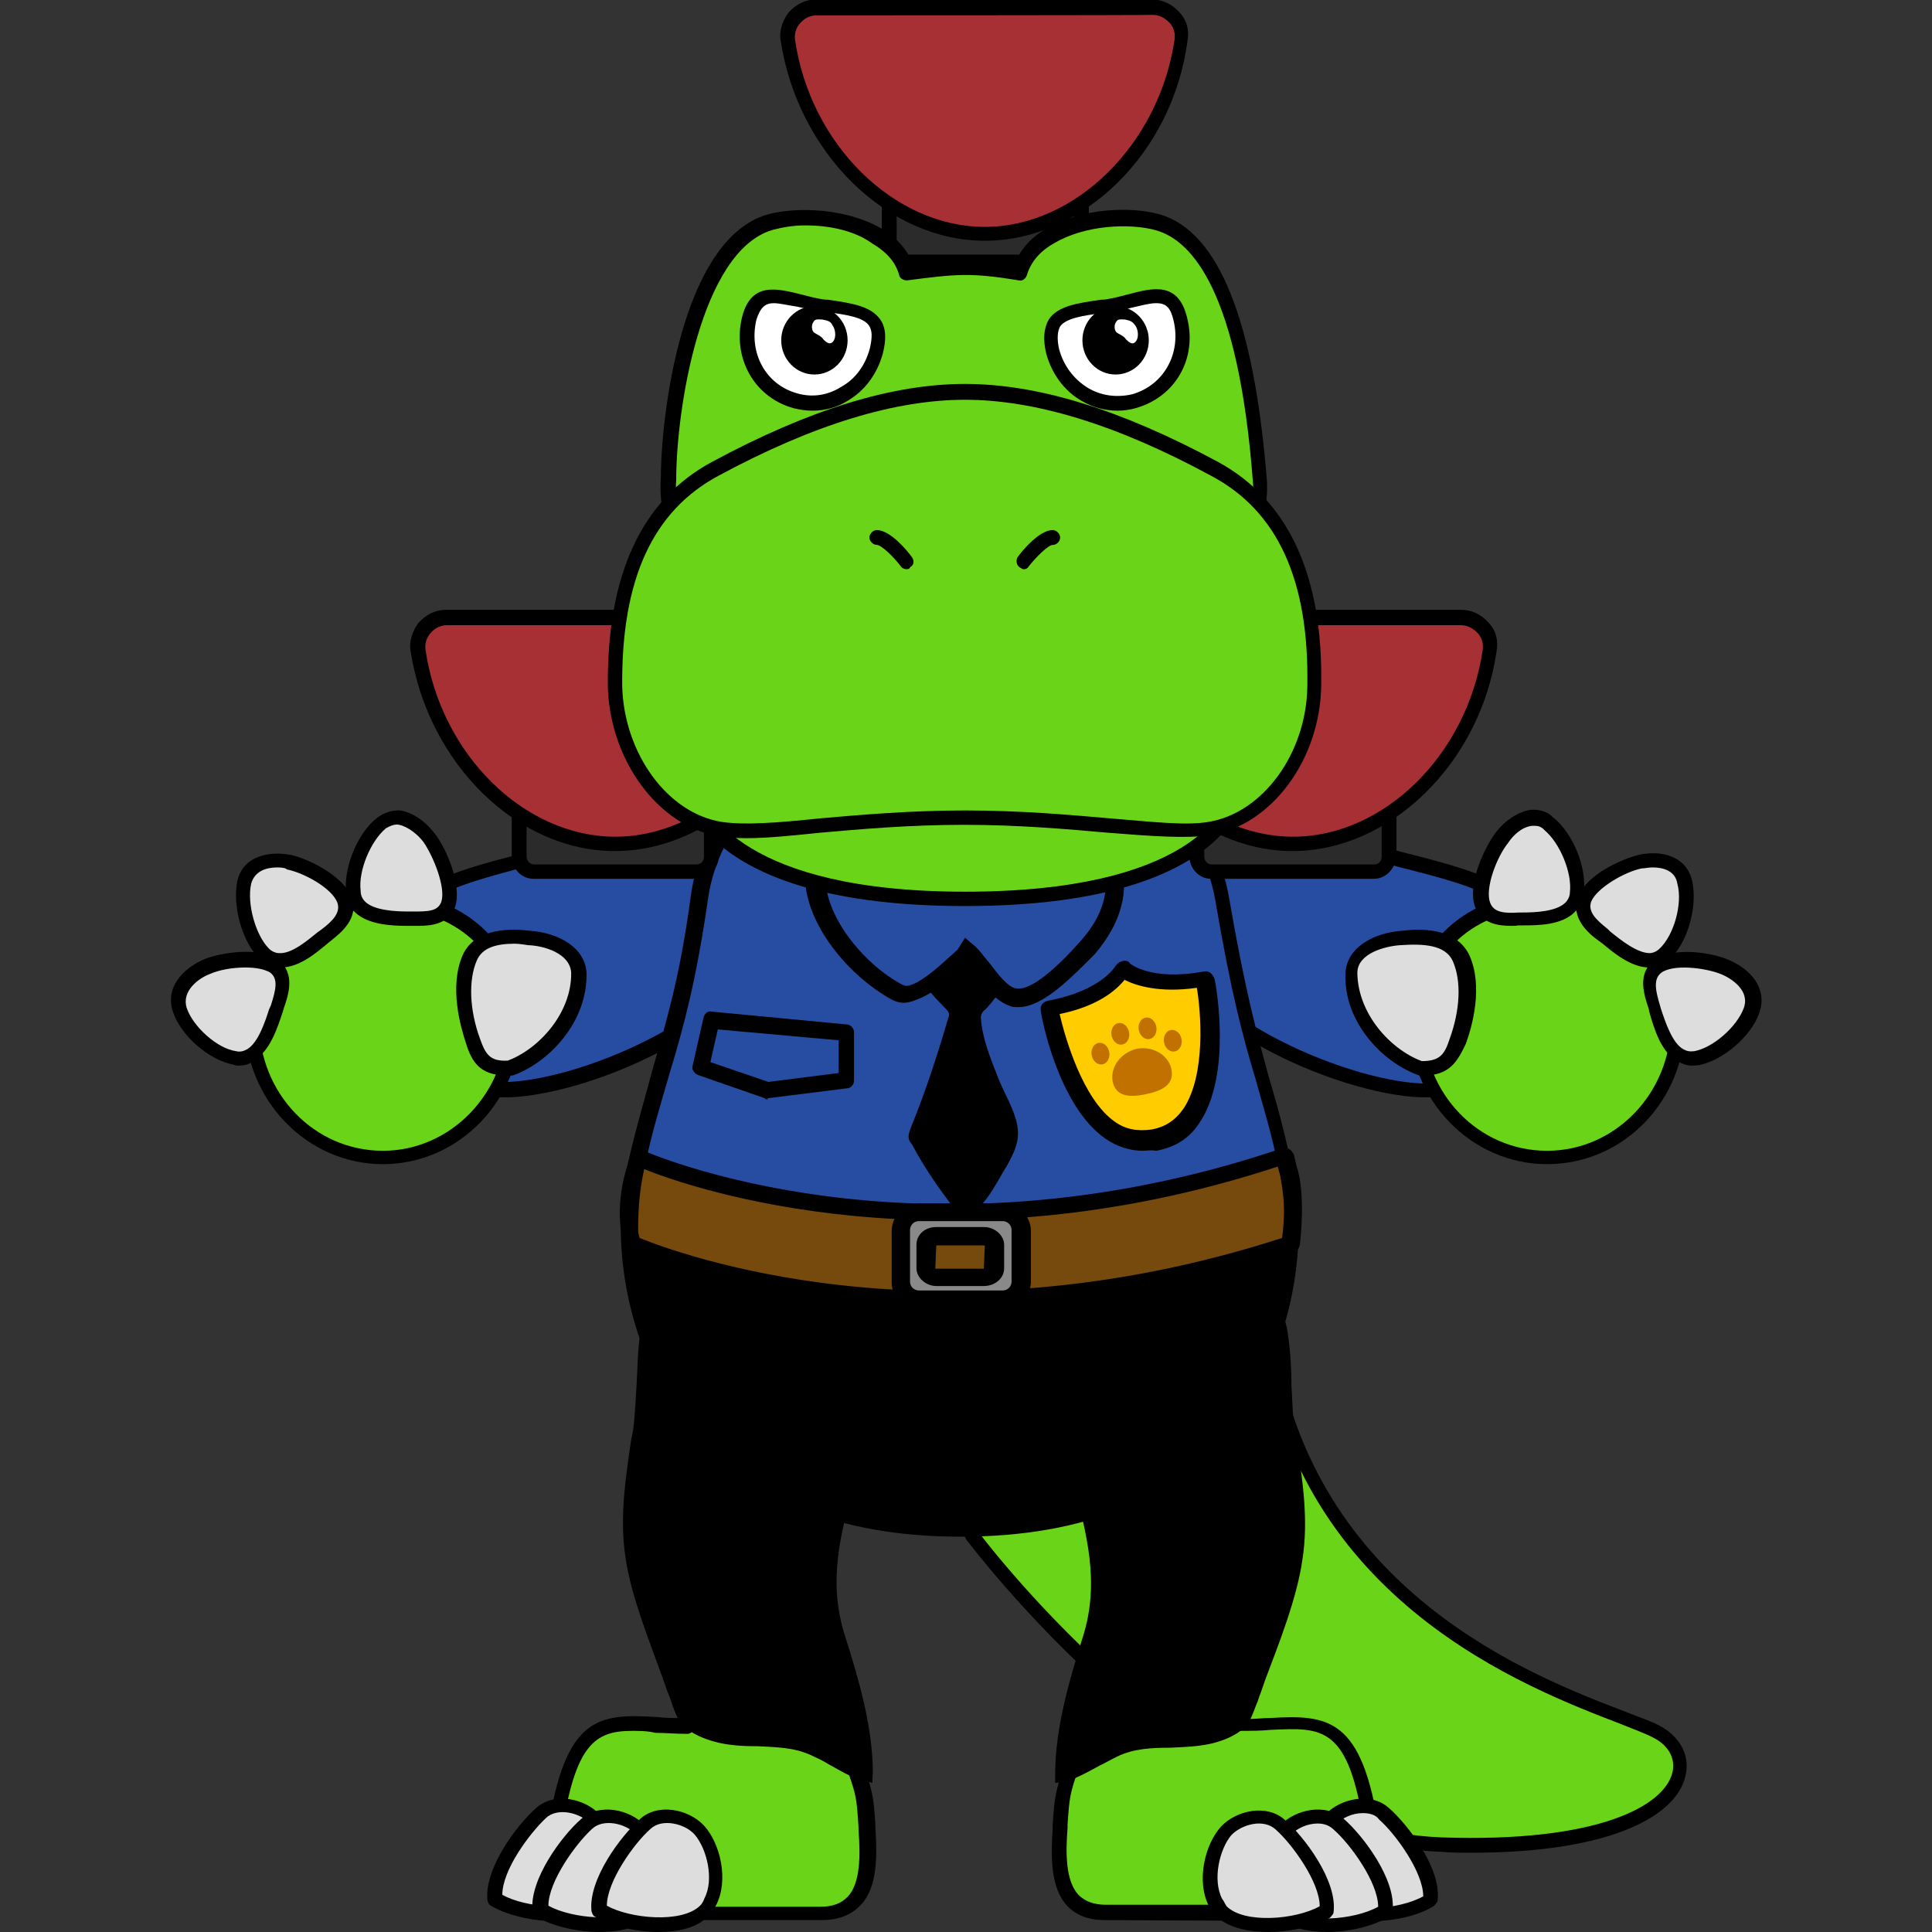 <?xml version="1.0" encoding="utf-8"?>
<!-- Generator: Adobe Illustrator 26.5.0, SVG Export Plug-In . SVG Version: 6.00 Build 0)  -->
<svg version="1.1" id="레이어_1" xmlns="http://www.w3.org/2000/svg" xmlns:xlink="http://www.w3.org/1999/xlink" x="0px"
	 y="0px" viewBox="0 0 390 390" style="enable-background:new 0 0 390 390;" xml:space="preserve">
<rect x="0" y="0" width="390" height="390" fill="#333333" stroke="none"/>
<g>
	<path style="fill:#6AD419;" d="M196.5,310.2c0,0,44.6,60.3,94.4,62.1c49.7,1.8,54.5-17.7,43.4-23.1c-11.1-5.5-69.6-19.7-78.1-79.2
		C247.5,210.4,171.9,258.8,196.5,310.2z"/>
	<path d="M297,374c-2,0-4,0-6.2-0.2c-26-0.9-50.6-18-66.7-32.1c-17.3-15.3-28.6-30.4-28.8-30.6l-0.2-0.2c-8.7-18.2-6-38.3,6.9-53.9
		c10.2-12.2,24.8-18.2,36.2-14.9c10.2,2.9,16.9,12.8,19.1,27.9c7.5,51.4,51.9,68.3,71,75.6c2.7,1.1,4.9,1.8,6.4,2.6
		c4.4,2.2,6.6,6.2,5.5,10.4C338.5,366.1,326.2,374,297,374z M197.7,309.5c2.2,2.9,45.7,59.7,93.3,61.4c31.7,1.1,45-6.4,46.6-13.1
		c0.7-2.9-0.9-5.6-4-7.1c-1.3-0.7-3.5-1.5-6.2-2.6c-19.5-7.5-65.2-24.8-72.9-77.8c-2-14-8-23-17.1-25.5c-10.4-2.9-23.7,2.7-33.2,14
		C192.1,273.6,189.7,292.5,197.7,309.5z"/>
</g>
<g>
	<g>
		<path style="fill:#6AD419;" d="M258.8,312.2c0.7-1.8,0.9-4,0.7-6c-1.5-13.7-7.1-67.2-10.7-64.8c-4.2,2.9-37,39.3-37,39.3
			l17.5,39.3c0.7,1.6,0.7,3.5,0,5.1c-2,4.6-3.3,10.4-5.3,14.6c-2.6,5.3-5.5,10.6-7.3,16.4c-2,6.2-2,6.6-2.6,13.1
			c-0.7,9.5,0.2,16.9,9.1,16.9c14,0,41.5,0,41.5,0s14.4-1.3,12.2-16.6c-4-27-12.4-21.3-26.8-21.3L258.8,312.2z"/>
		<path d="M223.1,387.6c-3.3,0-5.8-0.9-7.7-2.9c-3.3-3.6-3.3-9.7-2.9-15.7v-0.7c0.4-5.8,0.5-6.6,2.6-12.6c1.6-4.7,3.8-9.3,6-13.5
			c0.5-0.9,0.9-2,1.5-2.9c1.1-2.2,2-4.9,2.9-7.7c0.7-2.4,1.5-4.7,2.6-6.9c0.5-1.1,0.5-2.7,0-3.8l-17.5-39.3
			c-0.2-0.5-0.2-1.1,0.2-1.6c3.3-3.8,33-36.8,37.2-39.5c0.5-0.4,1.3-0.4,1.8-0.2c1.1,0.5,4.7,2.2,11.1,65.9c0.2,2.2,0,4.6-0.7,6.6
			l-8.2,34.2c1.5,0,2.9-0.2,4.4-0.2c11.8-0.7,18.6,0,22,22.8c0.7,5.1-0.2,9.3-2.7,12.4c-4,5.1-10.6,5.8-10.7,5.8L223.1,387.6z
			 M213.6,281.1l17.1,38.6c0.9,2,0.9,4.4,0,6.2c-0.9,2-1.6,4.4-2.4,6.6c-0.9,2.7-1.8,5.6-3.1,8c-0.5,0.9-0.9,2-1.5,2.9
			c-2.2,4.2-4.2,8.6-5.8,13.1c-2,5.8-2,6.2-2.4,11.8v0.7c-0.4,5.1-0.4,10.7,2.2,13.5c1.3,1.3,3.1,2,5.5,2h41.5c0,0,5.5-0.5,8.7-4.7
			c2-2.6,2.7-6,2-10.2c-3.1-21.3-8.4-20.9-18.9-20.4c-2,0.2-4.2,0.2-6.4,0.2c-0.4,0-0.9-0.2-1.1-0.5c-0.4-0.4-0.4-0.7-0.2-1.3
			l8.7-36.2v-0.2c0.5-1.6,0.7-3.5,0.5-5.3c-3.5-33.7-7.1-58.5-9.3-63C243.6,247.7,222.5,271.1,213.6,281.1z"/>
	</g>
	<g>
		<path style="fill:#6AD419;" d="M130.2,312.2c-0.7-1.8-0.9-4-0.7-6c1.5-13.7,7.1-67.2,10.7-64.8c4.2,2.9,37,39.3,37,39.3
			l-17.5,39.3c-0.7,1.6-0.7,3.5,0,5.1c2,4.6,3.3,10.4,5.3,14.6c2.6,5.3,5.5,10.6,7.3,16.4c2,6.2,2,6.6,2.6,13.1
			c0.7,9.5-0.2,16.9-9.1,16.9c-14,0-41.5,0-41.5,0s-14.4-1.3-12.2-16.6c4-27,12.4-21.3,26.8-21.3L130.2,312.2z"/>
		<path d="M165.9,387.6h-41.7c-0.4,0-6.9-0.7-10.9-5.8c-2.6-3.3-3.5-7.5-2.7-12.4c3.5-23,10.2-23.5,22-22.8c1.5,0.2,2.9,0.2,4.4,0.2
			l-8.2-34.2c-0.7-2-0.9-4.4-0.7-6.6c6.6-63.8,10-65.4,11.1-65.9c0.5-0.4,1.3-0.2,1.8,0.2c4.2,2.7,33.9,35.9,37.2,39.5
			c0.4,0.4,0.5,1.1,0.2,1.6l-17.3,39.3c-0.5,1.3-0.5,2.7,0,3.8c0.9,2.2,1.6,4.6,2.6,6.9c0.9,2.9,1.8,5.5,2.9,7.7
			c0.5,0.9,0.9,2,1.5,2.9c2.2,4.4,4.4,8.7,6,13.5c2,6.2,2.2,6.7,2.6,12.6v0.7c0.4,6,0.4,12.2-2.9,15.7
			C171.7,386.7,169.1,387.6,165.9,387.6z M127.6,349.4c-7.5,0-11.5,2.7-14.2,20.6c-0.5,4.2,0,7.7,2,10.2c3.3,4.2,8.7,4.7,8.7,4.7
			h41.5c2.6,0,4.2-0.7,5.5-2c2.6-2.7,2.6-8.4,2.2-13.5v-0.7c-0.4-5.8-0.4-6.2-2.4-11.8c-1.5-4.6-3.6-8.9-5.8-13.1
			c-0.5-0.9-0.9-2-1.5-2.9c-1.1-2.4-2.2-5.3-3.1-8c-0.7-2.2-1.5-4.6-2.4-6.6c-0.9-2-0.7-4.2,0-6.2l17.1-38.6
			c-8.9-10-30.1-33.3-35.3-37.7c-2.2,4.7-5.8,29.3-9.3,63c-0.2,1.8,0,3.6,0.5,5.3v0.2l8.9,35.9c0.2,0.4,0,0.9-0.2,1.3
			c-0.4,0.4-0.7,0.5-1.1,0.5c-2.4,0-4.4-0.2-6.4-0.2C130.7,349.4,129.1,349.4,127.6,349.4z"/>
	</g>
	<g>
		<path d="M131.8,265c-0.5,1.5-0.9,2.9-1.3,4.7c-1.1,6.4-0.5,12.9-1.5,19.3c-1.3,8.6-2.7,16.8-1.5,25.5c1.3,8.4,5.5,18.9,8.4,26.6
			c2,5.5,1.6,6.4,5.6,8.2c7.3,3.5,15.3,0.2,22.6,3.8c3.3,1.6,6.9,4.2,10.4,4.9c0-9.1-3.1-18.9-5.6-27.3c-4.7-15.3,1.6-27.9,4.7-42.6
			c2.2-10.6,2.9-15.7-6-19.5C158,264.5,138,248.6,131.8,265z"/>
		<path d="M176.1,359.9l-1.8-0.5c-2.4-0.5-4.7-2-7.1-3.3c-1.1-0.7-2.4-1.3-3.5-1.8c-3.5-1.6-7.1-1.6-10.7-1.8c-3.8,0-7.8-0.2-11.8-2
			c-3.8-1.8-4.4-3.3-5.6-6.7c-0.2-0.7-0.5-1.5-0.9-2.4l-0.9-2.6c-2.7-7.5-6.4-16.6-7.5-24.2c-1.3-8.2,0-16.2,1.1-23.9l0.4-2
			c0.4-3.1,0.5-6.2,0.7-9.1c0.2-3.3,0.2-6.7,0.7-10.2c0.4-1.8,0.7-3.6,1.3-5.1l0,0c1.5-3.8,3.8-6.4,6.7-7.5
			c7.1-2.6,16.8,2.7,24.6,6.9c2.4,1.3,4.7,2.6,6.6,3.5c10.4,4.6,8.9,11.5,6.9,21.1c-0.7,3.6-1.8,7.3-2.7,10.7
			c-2.9,10.4-5.6,20.2-2,31.3c2.6,8.2,5.6,18.2,5.6,27.7C176.1,358.1,176.1,359.9,176.1,359.9z M133.1,265.4
			c-0.5,1.3-0.9,2.9-1.1,4.6c-0.5,3.3-0.7,6.4-0.7,9.8c-0.2,3.1-0.2,6.4-0.7,9.5l-0.4,2c-1.1,7.8-2.4,15.3-1.1,23
			c1.1,7.3,4.6,16.4,7.3,23.7l0.9,2.6c0.4,0.9,0.5,1.6,0.9,2.4c1.1,3.3,1.3,3.8,4,5.1c3.5,1.6,6.9,1.6,10.7,1.6c4,0,8,0.2,12,2
			c1.3,0.5,2.4,1.3,3.6,2c1.5,0.9,3.1,1.6,4.6,2.4c-0.4-8.4-3.3-17.5-5.5-24.8c-3.8-12-0.9-22.2,2-33c0.9-3.5,1.8-6.9,2.7-10.6
			c2.2-10.6,2.6-14.4-5.1-17.9c-2-0.9-4.4-2.2-6.7-3.5c-7.3-4-16.2-8.9-22.2-6.7C135.8,260.7,134.2,262.5,133.1,265.4L133.1,265.4z"
			/>
	</g>
	<g>
		<path d="M257.3,265c0.5,1.5,0.9,2.9,1.3,4.7c1.1,6.4,0.5,12.9,1.5,19.3c1.3,8.6,2.7,16.8,1.5,25.5c-1.3,8.4-5.5,18.9-8.4,26.6
			c-2,5.5-1.6,6.4-5.6,8.2c-7.3,3.5-15.3,0.2-22.6,3.8c-3.3,1.6-6.9,4.2-10.4,4.9c0-9.1,3.1-18.9,5.6-27.3
			c4.7-15.3-1.6-27.9-4.7-42.6c-2.2-10.6-2.9-15.7,6-19.5C230.9,264.5,251.1,248.6,257.3,265z"/>
		<path d="M213,359.9v-1.8c0-9.5,3.1-19.7,5.6-27.7c3.5-11.1,0.7-20.9-2-31.3c-0.9-3.5-2-6.9-2.7-10.7c-2.2-10.6-3.1-16.8,6.9-21.1
			c1.8-0.7,4.2-2,6.6-3.5c7.8-4.4,17.5-9.7,24.6-6.9c3.1,1.1,5.3,3.6,6.7,7.5l0,0c0.5,1.5,1.1,3.3,1.3,5.1c0.5,3.5,0.7,6.9,0.7,10.2
			c0.2,3.1,0.2,6.2,0.7,9.3l0.4,2c1.1,7.7,2.4,15.7,1.1,23.9c-1.1,7.7-4.7,16.8-7.5,24.2l-0.9,2.6c-0.4,0.9-0.5,1.6-0.9,2.4
			c-1.3,3.5-1.8,4.9-5.6,6.7c-4,1.8-8,1.8-11.8,2c-3.8,0-7.5,0.2-10.7,1.8c-1.1,0.5-2.4,1.3-3.5,1.8c-2.4,1.3-4.7,2.6-7.1,3.3
			L213,359.9z M247.6,259.2c-5.6,0-12.9,4-18.9,7.3c-2.6,1.5-4.9,2.7-6.7,3.5c-7.8,3.3-7.5,7.1-5.1,17.9c0.7,3.6,1.6,7.1,2.7,10.6
			c2.9,10.7,5.8,20.9,2,33c-2.4,7.3-5.1,16.2-5.5,24.8c1.5-0.5,3.1-1.5,4.6-2.4c1.3-0.7,2.6-1.5,3.6-2c4-1.8,8-2,12-2
			c3.8,0,7.3-0.2,10.7-1.6c2.7-1.3,2.9-1.6,4-5.1c0.2-0.7,0.5-1.5,0.9-2.4l0.9-2.6c2.7-7.3,6.2-16.4,7.3-23.7c1.3-7.7,0-15.1-1.1-23
			l-0.4-2c-0.5-3.3-0.5-6.4-0.7-9.5c-0.2-3.5-0.2-6.6-0.7-9.8c-0.4-1.6-0.7-3.3-1.1-4.6c-1.1-3.1-2.7-4.9-5.1-5.6
			C249.8,259.4,248.9,259.2,247.6,259.2z"/>
	</g>
	<g>
		<path style="fill:#DDDDDD;" d="M266.4,381.8c-2.4-4.4-0.7-11.3,2.2-14.6c2.7-2.9,8-3.8,10.9-1.3c3.6,3.3,10,11.8,9.3,17.3
			c-4.7,3.1-16.8,4.6-21.1,0.2C267.3,382.9,266.8,382.3,266.4,381.8z"/>
		<path d="M277,387.8c-4.2,0-8-0.9-10.4-3.3c-0.5-0.5-1.1-1.3-1.5-2l0,0c-2.7-5.1-0.9-12.6,2.4-16.2c3.1-3.3,9.3-4.6,12.9-1.3
			c3.8,3.3,10.6,12.2,9.8,18.6c0,0.4-0.4,0.7-0.7,1.1C286.8,386.5,281.9,387.8,277,387.8z M275.1,366c-2,0-4.2,0.9-5.5,2.4
			c-2.6,2.7-4,9.1-2,12.9l0,0c0.2,0.5,0.5,0.9,0.9,1.5c3.6,3.6,14,2.7,18.8,0c0-4.9-5.6-12.6-8.9-15.5
			C277.7,366.3,276.4,366,275.1,366z"/>
	</g>
	<g>
		<path style="fill:#DDDDDD;" d="M257.3,384c-2.4-4.4-0.7-11.3,2.2-14.6c2.7-2.9,8-3.8,10.9-1.3c3.6,3.3,10,11.8,9.3,17.3
			c-4.7,3.1-16.8,4.6-21.1,0.2C258,385.3,257.7,384.7,257.3,384z"/>
		<path d="M267.9,390c-4,0-8-0.9-10.4-3.3c-0.5-0.5-1.1-1.3-1.5-2l0,0c-2.7-5.1-0.9-12.6,2.4-16.2c3.1-3.3,9.3-4.6,12.9-1.3
			c3.8,3.3,10.6,12.2,9.8,18.6c0,0.4-0.4,0.7-0.7,1.1C277.5,388.7,272.6,390,267.9,390z M266,368.1c-2,0-4.2,0.9-5.5,2.4
			c-2.6,2.7-4,9.1-2,12.9l0,0c0.4,0.5,0.5,0.9,0.9,1.5c3.6,3.6,14,2.7,18.8,0c0-4.9-5.6-12.6-8.9-15.5
			C268.4,368.5,267.3,368.1,266,368.1z"/>
	</g>
	<g>
		<path style="fill:#DDDDDD;" d="M245.5,384c-2.4-4.4-0.7-11.3,2.2-14.6c2.7-2.9,8-3.8,10.9-1.3c3.6,3.3,10,11.8,9.3,17.3
			c-4.7,3.1-16.8,4.6-21.1,0.2C246.2,385.3,245.8,384.7,245.5,384z"/>
		<path d="M256,390c-4.2,0-8-0.9-10.4-3.1c-0.5-0.5-1.1-1.3-1.5-2l0,0c-2.7-5.1-0.9-12.6,2.4-16.2c3.1-3.3,9.3-4.6,12.9-1.3
			c3.8,3.3,10.6,12.2,9.8,18.6c0,0.4-0.4,0.7-0.7,1.1C265.9,388.7,260.8,390,256,390z M246.7,383.3c0.4,0.5,0.5,0.9,0.9,1.5
			c3.6,3.6,14,2.7,18.8,0c0-4.9-5.6-12.6-8.9-15.5c-2.4-2.2-6.7-1.1-8.9,1.1C246.2,373.2,244.7,379.4,246.7,383.3L246.7,383.3z"/>
	</g>
	<g>
		<path style="fill:#DDDDDD;" d="M122.5,381.8c2.4-4.4,0.7-11.3-2.2-14.6c-2.7-2.9-8-3.8-10.9-1.3c-3.6,3.3-10,11.8-9.3,17.3
			c4.7,3.1,16.8,4.6,21.1,0.2C121.6,382.9,122.1,382.3,122.5,381.8z"/>
		<path d="M111.9,387.8c-4.7,0-9.8-1.3-12.8-3.1c-0.4-0.2-0.5-0.5-0.7-1.1c-0.7-6.4,6-15.3,9.8-18.6c3.6-3.3,9.8-2,12.9,1.3
			c3.3,3.6,5.1,11.1,2.4,16.2l0,0c-0.4,0.7-0.9,1.5-1.5,2C120,386.7,115.9,387.8,111.9,387.8z M101.4,382.5c4.7,2.6,15.1,3.6,18.8,0
			c0.4-0.4,0.7-0.9,0.9-1.5c2-3.8,0.5-10-2-12.9c-2-2.2-6.6-3.3-8.9-1.1C107,370,101.4,377.4,101.4,382.5z M122.5,381.8L122.5,381.8
			L122.5,381.8z"/>
	</g>
	<g>
		<path style="fill:#DDDDDD;" d="M131.6,384c2.4-4.4,0.7-11.3-2.2-14.6c-2.7-2.9-8-3.8-10.9-1.3c-3.6,3.3-10,11.8-9.3,17.3
			c4.7,3.1,16.8,4.6,21.1,0.2C130.9,385.3,131.2,384.7,131.6,384z"/>
		<path d="M121,390c-4.7,0-9.8-1.3-12.8-3.1c-0.4-0.2-0.5-0.5-0.7-1.1c-0.7-6.4,6-15.3,9.8-18.6c3.6-3.3,9.8-2,12.9,1.3
			c3.3,3.6,5.1,11.1,2.4,16.2l0,0c-0.4,0.7-0.9,1.5-1.5,2C129.2,389.1,125.2,390,121,390z M110.7,384.7c4.7,2.6,15.1,3.6,18.8,0
			c0.4-0.4,0.7-0.9,0.9-1.5c2-3.8,0.5-10-2-12.9c-2-2.2-6.6-3.3-8.9-1.1C116.3,372.1,110.7,379.8,110.7,384.7z M131.6,384L131.6,384
			L131.6,384z"/>
	</g>
	<g>
		<path style="fill:#DDDDDD;" d="M143.4,384c2.4-4.4,0.7-11.3-2.2-14.6c-2.7-2.9-8-3.8-10.9-1.3c-3.6,3.3-10,11.8-9.3,17.3
			c4.7,3.1,16.8,4.6,21.1,0.2C142.7,385.3,143.1,384.7,143.4,384z"/>
		<path d="M132.9,390c-4.7,0-9.8-1.3-12.8-3.1c-0.4-0.2-0.5-0.5-0.7-1.1c-0.7-6.4,6-15.3,9.8-18.6c3.6-3.3,9.8-2,12.9,1.3
			c3.3,3.6,5.1,11.1,2.4,16.2c-0.4,0.7-0.9,1.5-1.5,2C140.9,389.1,137.1,390,132.9,390z M122.5,384.7c4.7,2.6,15.1,3.6,18.8,0
			c0.4-0.4,0.7-0.9,0.9-1.5l0,0c2-3.8,0.5-10-2-12.9c-2-2.2-6.6-3.3-8.9-1.1C128,372.1,122.5,379.8,122.5,384.7z"/>
	</g>
</g>
<g>
	<g>
		<path style="fill:#274DA3;" d="M234.3,184.7c-0.4-17.1,27.9-16.9,45.2-12.4c17.1,4.6,33.5,7.5,33.7,23.9
			c0.2,14.8-9.3,24.4-26.4,23.7c-16.9-0.7-49-14.9-52.1-32.6C234.5,186.5,234.3,185.6,234.3,184.7z"/>
		<path d="M288.4,221.5c-0.5,0-1.3,0-1.8,0c-16.8-0.7-50.3-15.1-53.6-33.7c-0.2-0.9-0.4-2-0.4-2.9l0,0c-0.2-4.6,1.6-8.2,5.1-11.1
			c9.7-7.7,30.2-5.8,41.9-2.7c1.5,0.4,2.7,0.7,4.2,1.1c15.7,4,30.4,7.8,30.6,24c0.2,7.7-2.2,14-6.7,18.4
			C303.2,219.1,296.6,221.5,288.4,221.5z M259.3,171.2c-8,0-15.1,1.5-19.5,4.9c-2.7,2.2-4.2,5.1-4,8.7l0,0c0,0.7,0.2,1.6,0.2,2.6
			c2.9,16.9,35.2,30.6,50.8,31.3c8,0.4,14.8-1.6,18.9-6c4-3.8,6-9.5,5.8-16.2c-0.2-14-13.3-17.5-28.4-21.3c-1.5-0.4-2.7-0.7-4.2-1.1
			C273,172.1,265.9,171.2,259.3,171.2z"/>
	</g>
	<g>
		<g>
			<path style="fill:#6AD419;" d="M285.9,206c0,15.1,11.8,27.5,26.4,27.5s26.4-12.2,26.4-27.5s-11.8-24.4-26.4-24.4
				C297.7,181.8,285.9,190.9,285.9,206z"/>
			<path d="M312.3,235c-15.3,0-27.9-12.9-27.9-29c0-15.1,11.5-25.9,27.9-25.9c16.4,0,27.9,10.6,27.9,25.9
				C340.2,222.1,327.8,235,312.3,235z M312.3,183.3c-14.8,0-25,9.5-25,23c0,14.4,11.1,26,25,26c13.8,0,25-11.7,25-26
				C337.3,192.5,327.1,183.3,312.3,183.3z"/>
		</g>
		<g>
			<path style="fill:#DDDDDD;" d="M286.8,215.7c-7.5-2.6-14.2-10.7-14-19.1c0.2-4.9,6-6.7,9.8-7.1c4.2-0.4,10.2-0.5,12.2,4.2
				c2.2,5.1,1.1,11.8-0.7,16.8C292.8,213.7,291.5,215.7,286.8,215.7z"/>
			<path d="M287.4,217.1c-0.2,0-0.4,0-0.5,0s-0.4,0-0.4,0c-7.5-2.6-15.3-10.9-14.9-20.6c0.2-5.3,5.8-8.2,11.3-8.6
				c3.3-0.4,10.9-0.9,13.7,4.9c2.9,6.4,0.5,14.6-0.7,17.9C294.3,214,292.8,217.1,287.4,217.1z M287,214.2c3.6,0,4.6-1.3,5.6-4.4
				c2.2-6,2.4-11.8,0.7-15.7c-1.5-3.5-6.2-3.6-10.7-3.3c-2.9,0.2-8.6,1.6-8.6,5.6C274.1,204.6,280.6,211.8,287,214.2z"/>
		</g>
		<g>
			<path style="fill:#DDDDDD;" d="M317,183.1c-2.4,2.4-6.9,2.4-9.8,2.4c-2.7,0-6.7,0.5-8-2.9c-1.3-3.6,1.8-10.6,4-13.3
				c2.2-2.9,6.2-5.5,9.7-2.9c3.5,2.7,6.2,9.3,5.6,13.8C318.3,181.4,317.8,182.3,317,183.1z"/>
			<path d="M305.2,186.9c-2.7,0-6.2-0.4-7.5-4c-1.5-4.6,2-11.8,4.2-14.8c2-2.6,4.6-4.2,6.9-4.6c1.6-0.2,3.5,0.2,4.7,1.5
				c4,3.1,6.9,10.2,6.2,15.3c-0.2,1.5-0.9,2.7-1.8,3.8l0,0c-2.7,2.7-7.5,2.7-10.6,2.7h-0.9C306.1,186.9,305.8,186.9,305.2,186.9z
				 M309.8,166.7c-0.2,0-0.4,0-0.5,0c-2,0.2-3.8,1.8-4.9,3.5c-2.2,2.7-4.7,9.1-3.6,12c0.7,2,2.9,2.2,5.8,2h0.7c2.7,0,6.9-0.2,8.7-2
				c0.5-0.5,0.9-1.3,0.9-2c0.5-4-2-10-5.1-12.6C311.2,166.9,310.5,166.7,309.8,166.7z M317,183.1L317,183.1L317,183.1z"/>
		</g>
		<g>
			<path style="fill:#DDDDDD;" d="M333.3,193.8c-3.3,0.2-6.7-2.7-9.1-4.6c-2.2-1.8-5.6-4.2-4.4-7.7c1.3-3.6,7.8-6.9,11.1-7.7
				c3.5-0.7,8.2-0.2,9.3,4.2s-0.9,11.3-4.2,14.4C335.3,193.5,334.4,193.8,333.3,193.8z"/>
			<path d="M332.9,195.3c-3.6,0-7.1-2.9-9.5-4.9l-0.7-0.5c-2.2-1.6-5.6-4.6-4.2-8.7c1.6-4.6,8.9-7.8,12.2-8.6
				c4.6-1.1,9.8,0.2,10.9,5.3c1.1,5.1-0.9,12.4-4.6,15.8c-1.1,1.1-2.4,1.6-3.8,1.6C333.3,195.3,333.1,195.3,332.9,195.3z
				 M333.6,175.1c-0.9,0-1.6,0.2-2.2,0.2c-3.5,0.7-9.1,4-10.2,6.7c-0.7,2,0.9,3.6,3.3,5.5l0.5,0.5c2.2,1.8,5.5,4.4,8,4.4l0,0
				c0.7,0,1.5-0.4,2-0.9c2.9-2.7,4.7-9.1,3.6-13.1C338.2,175.8,335.8,175.1,333.6,175.1z"/>
		</g>
		<g>
			<path style="fill:#DDDDDD;" d="M339.1,213.1c-2.7-1.6-4.2-6.2-5.1-9.1c-0.9-2.7-2.6-6.6,0.4-8.7c3.1-2.4,10.2-1.3,13.5,0
				c3.3,1.3,6.9,4.6,5.5,8.7c-1.5,4.2-6.7,8.9-11.1,9.7C341.1,213.9,340,213.7,339.1,213.1z"/>
			<path d="M341.5,215.1c-1.1,0-2-0.4-2.9-0.9l0,0c-3.3-1.8-4.7-6.6-5.6-9.7l-0.2-0.9c-0.9-2.7-2.4-7.1,1.1-9.7
				c3.8-2.9,11.7-1.6,14.9-0.2c4.4,1.8,8,5.6,6.4,10.6c-1.6,4.9-7.5,9.8-12.2,10.7C342.2,215.1,341.8,215.1,341.5,215.1z
				 M339.8,211.8c0.7,0.4,1.3,0.5,2.2,0.4c3.8-0.7,8.6-4.9,10-8.7c1.3-3.5-2.4-6-4.7-6.9c-3.3-1.3-9.7-2-12-0.2
				c-1.6,1.3-1.1,3.6-0.2,6.6l0.2,0.7C336.2,206.4,337.6,210.6,339.8,211.8L339.8,211.8z"/>
		</g>
	</g>
</g>
<g>
	<g>
		<path style="fill:#274DA3;" d="M155.3,184.7c0.4-17.1-27.9-16.9-45.2-12.4c-17.1,4.6-33.5,7.5-33.7,23.9
			c-0.2,14.8,9.3,24.4,26.4,23.7c16.9-0.7,49-14.9,52.1-32.6C155.1,186.5,155.3,185.6,155.3,184.7z"/>
		<path d="M101.2,221.5c-8,0-14.8-2.4-19.3-6.9c-4.6-4.4-6.9-10.7-6.7-18.4c0.2-16.2,14.9-20,30.6-24c1.5-0.4,2.7-0.7,4.2-1.1
			c11.5-3.1,32.2-4.9,41.9,2.7c3.5,2.7,5.3,6.6,5.1,11.1l0,0c0,0.9-0.2,2-0.4,2.9c-3.3,18.6-36.6,33-53.6,33.7
			C102.3,221.5,101.7,221.5,101.2,221.5z M130.3,171.2c-6.6,0-13.7,0.9-19.7,2.6c-1.5,0.4-2.7,0.7-4.2,1.1
			c-15.1,4-28.2,7.3-28.4,21.3c-0.2,6.7,2,12.4,5.8,16.2c4.4,4.2,10.9,6.4,18.9,6c15.7-0.7,47.7-14.4,50.8-31.3
			c0.2-0.9,0.2-1.6,0.2-2.6l0,0c0-3.6-1.3-6.6-4-8.7C145.5,172.7,138.2,171.2,130.3,171.2z"/>
	</g>
	<g>
		<g>
			<path style="fill:#6AD419;" d="M103.7,206c0,15.1-11.8,27.5-26.4,27.5S50.9,221.1,50.9,206s11.8-24.4,26.4-24.4
				S103.7,190.9,103.7,206z"/>
			<path d="M77.3,235c-15.3,0-27.9-12.9-27.9-29c0-15.1,11.5-25.9,27.9-25.9s27.9,10.6,27.9,25.9C105.2,222.1,92.6,235,77.3,235z
				 M77.3,183.3c-14.8,0-25,9.5-25,23c0,14.4,11.1,26,25,26c13.7,0,25-11.7,25-26C102.3,192.5,91.9,183.3,77.3,183.3z"/>
		</g>
		<g>
			<path style="fill:#DDDDDD;" d="M102.8,215.7c7.5-2.6,14.2-10.7,14-19.1c-0.2-4.9-6-6.7-9.8-7.1c-4.2-0.4-10.2-0.5-12.2,4.2
				c-2.2,5.1-1.1,11.8,0.7,16.8C96.8,213.7,98.1,215.7,102.8,215.7z"/>
			<path d="M102.3,217.1c-5.5,0-7.1-2.9-8.2-6.4c-1.1-3.3-3.5-11.5-0.7-17.9c2.6-5.8,10.4-5.3,13.7-4.9c5.5,0.4,11.1,3.3,11.3,8.6
				c0.2,9.7-7.5,18-14.9,20.6c-0.2,0-0.4,0-0.4,0C102.6,217.1,102.5,217.1,102.3,217.1z M102.8,215.7L102.8,215.7L102.8,215.7z
				 M103.9,190.5c-3.5,0-6.6,0.7-7.7,3.5c-1.6,3.8-1.5,9.7,0.7,15.7c1.1,3.1,2,4.6,5.6,4.4c6.4-2.4,12.9-9.7,12.8-17.7
				c-0.2-4-5.6-5.5-8.6-5.6C105.9,190.7,104.8,190.5,103.9,190.5z"/>
		</g>
		<g>
			<path style="fill:#DDDDDD;" d="M72.6,183.1c2.4,2.4,6.9,2.4,9.8,2.4c2.7,0,6.7,0.5,8-2.9c1.3-3.6-1.8-10.6-4-13.3
				c-2.2-2.9-6.2-5.5-9.7-2.9c-3.5,2.7-6.2,9.3-5.6,13.8C71.3,181.4,71.9,182.3,72.6,183.1z"/>
			<path d="M84.4,186.9c-0.5,0-0.9,0-1.3,0h-0.7c-3.3,0-8-0.2-10.7-2.7l0,0c-1.1-1.1-1.6-2.2-1.8-3.8c-0.7-4.9,2.2-12.2,6.2-15.3
				c1.5-1.1,3.1-1.6,4.7-1.5c2.4,0.4,4.9,2,6.9,4.6c2.2,2.7,5.6,10.2,4.2,14.8C90.6,186.5,87.2,186.9,84.4,186.9z M73.7,182
				c1.8,1.8,6.2,2,8.7,2h0.9c3.1,0,5.1,0,5.8-2c0.9-2.9-1.6-9.1-3.6-12c-1.1-1.5-3.1-3.1-4.9-3.5c-0.9-0.2-1.8,0.2-2.7,0.7
				c-3.1,2.6-5.6,8.6-5.1,12.6C72.8,180.7,73.1,181.4,73.7,182L73.7,182z"/>
		</g>
		<g>
			<path style="fill:#DDDDDD;" d="M56.4,193.8c3.3,0.2,6.7-2.7,9.1-4.6c2.2-1.8,5.6-4.2,4.4-7.7c-1.3-3.6-7.8-6.9-11.1-7.7
				c-3.5-0.7-8.2-0.2-9.3,4.2c-1.1,4.4,0.9,11.3,4.2,14.4C54.4,193.5,55.3,193.8,56.4,193.8z"/>
			<path d="M56.7,195.3c-0.2,0-0.4,0-0.4,0l0,0c-1.5-0.2-2.7-0.7-3.8-1.6c-3.6-3.5-5.6-10.7-4.6-15.8c1.1-5.1,6.4-6.2,10.9-5.3
				c3.3,0.7,10.6,4.2,12.2,8.6c1.5,4.2-2.2,7.1-4.2,8.7l-0.5,0.4C63.8,192.4,60.4,195.3,56.7,195.3z M56,175.1
				c-2.2,0-4.6,0.7-5.3,3.3c-0.9,4,0.9,10.4,3.6,13.1c0.5,0.5,1.3,0.9,2,0.9l0,0c2.6,0.2,5.8-2.6,7.8-4.2l0.7-0.5
				c2.4-1.8,4-3.5,3.3-5.5c-1.1-2.9-6.7-6-10.2-6.7C57.7,175.2,56.7,175.1,56,175.1z"/>
		</g>
		<g>
			<path style="fill:#DDDDDD;" d="M50.5,213.1c2.7-1.6,4.2-6.2,5.1-9.1c0.9-2.7,2.6-6.6-0.4-8.7c-3.1-2.4-10.2-1.3-13.5,0
				s-6.9,4.6-5.5,8.7s6.7,8.9,11.1,9.7C48.5,213.9,49.6,213.7,50.5,213.1z"/>
			<path d="M48.2,215.1c-0.4,0-0.7,0-1.1-0.2c-4.9-0.9-10.6-5.8-12.2-10.7c-1.6-4.9,2-8.7,6.4-10.6c3.3-1.3,11.1-2.6,14.9,0.2
				c3.5,2.7,2,7.1,1.1,9.7l-0.2,0.7c-1.1,3.3-2.6,8-5.8,9.8l0,0C50.4,214.9,49.3,215.1,48.2,215.1z M50.5,213.1L50.5,213.1
				L50.5,213.1z M49.5,195.3c-2.6,0-5.3,0.5-7.1,1.3c-2.4,0.9-5.8,3.5-4.7,6.9c1.3,3.8,6.2,8.2,10,8.7c0.7,0.2,1.5,0,2.2-0.4l0,0
				c2.2-1.3,3.6-5.5,4.4-8l0.4-0.9c0.9-2.9,1.6-5.3-0.2-6.6C53.3,195.6,51.5,195.3,49.5,195.3z"/>
		</g>
	</g>
</g>
<g>
	<path style="fill:#274DA3;" d="M197.6,145.2c-25.7-1.5-52.6,10.6-56.3,36.1c-2.4,16.4-4.9,25.5-7.8,35c-1.6,5.6-3.5,11.5-5.1,19.3
		c-3.1,13.3-0.9,34.8,11.5,50.5c11.7,14.9,29.9,22.2,54.5,22.2c24.4,0,42.8-7.5,54.5-22.2c12.2-15.5,14.6-37,11.5-50.5
		c-1.8-8-3.5-13.1-4.7-18.2c-2.6-8.7-4.9-16.9-8.2-36.2C242.7,158.7,220.7,146.6,197.6,145.2z"/>
	<g>
		<path d="M190.6,203.3c0.4,0.4,0.7,0.7,0.9,1.1c0.2,0.5,0,0.9-0.2,1.5c-2.2,7.5-4.6,14.8-7.5,21.9c-0.2,0.5-0.4,1.3-0.4,1.6
			c0,0.7,0.4,1.3,0.7,1.6c2.4,4.6,5.3,8.7,8.4,12.8c0.4,0.4,0.7,0.9,1.3,1.1c3.8,1.8,7.8-7.1,9.3-9.3c1.6-2.9,2.9-5.3,2.2-8.7
			c-0.7-3.3-2.6-6.2-3.8-9.3c-1.5-3.8-3.3-8.2-3.5-12.2c0-0.7,0.4-1.3,0.9-1.6c1.5-1.6,2.9-3.5,4-5.3c1.1-1.8,1.5-4.4,0.9-6.4
			c-1.8-5.1-9.1-5.1-12.6-1.6c-1.5,1.5-2.7,3.5-4,5.1C185.2,198.2,188.3,200.9,190.6,203.3z"/>
		<g>
			<path style="fill:#274DA3;" d="M164.4,176.5c-0.2,8.7,7.5,18.2,14.6,22.4c2.9,1.6,3.5,2,6.2,0.7c3.6-1.6,7.3-5.3,9.8-8
				c2.9,2.4,5.6,8.4,9.5,9.5c4.7,1.5,12.2-6.9,14.9-10c4.2-4.7,7.1-10.7,4.7-16.9c-4.4-12.9-18.8-18-31.3-17.5
				c-8.9,0.4-20.6,4.2-26,11.7C165.1,170.9,164.4,173.8,164.4,176.5z"/>
			<path d="M205.6,203.3c-0.5,0-1.3,0-1.6-0.2c-2.9-0.9-4.9-3.6-7.1-6.4c-0.7-0.9-1.5-1.6-1.8-2.4c-2.6,2.4-5.6,5.5-9.1,7.1
				c-3.6,1.6-4.7,1.3-7.8-0.7c-7.8-4.9-15.8-14.8-15.7-24l0,0c0-3.3,1.1-6.4,3.1-9.1c5.8-8,17.9-12,27.5-12.4
				c13.1-0.7,28.2,4.9,33,18.6c2,6,0.2,12.6-5.1,18.8C216.1,197.5,210.5,203.3,205.6,203.3z M194.8,189.3l1.3,1.1
				c1.5,1.1,2.4,2.6,3.8,4.2c1.5,2,3.5,4.6,5.1,4.9c1.6,0.4,5.3-0.7,13.1-9.5c4.6-5.1,6-10.4,4.6-15.1c-4-11.8-17.7-16.8-29.3-16
				c-8.6,0.4-19.5,4-24.6,10.9c-1.5,2-2.2,4.6-2.2,7.1c0,8,7.1,16.6,13.7,20.8c2.6,1.6,2.6,1.6,4.6,0.7c2.9-1.5,5.8-4.4,8.4-6.7
				L194.8,189.3z"/>
		</g>
	</g>
	<g>
		<g>
			<path style="fill:#76490D;" d="M259.3,233.5c-75.4,25.3-130.2,0.4-130.2,0.4s-3.8,8.7-1.5,17.5c0,0,55.4,25.3,132.6,0
				c0,0,1.5-9.8-0.5-15.3L259.3,233.5z"/>
			<path d="M191.7,264.1c-39.5,0-64.5-11.3-64.8-11.5c-0.5-0.2-0.9-0.5-0.9-1.1c-2.6-9.1,1.3-18.2,1.5-18.4c0.2-0.2,0.5-0.7,0.9-0.9
				c0.4-0.2,0.9-0.2,1.3,0c0.5,0.2,55.2,24.6,129.1-0.4c0.5-0.2,0.9-0.2,1.5,0.2c0.4,0.2,0.7,0.7,0.9,1.1l0.5,2.2
				c2,5.8,0.7,15.7,0.7,16c-0.2,0.7-0.5,1.3-1.3,1.5C235.1,261.4,211.6,264.1,191.7,264.1z M129.1,249.9c6.7,2.7,59.2,22.8,129.7,0
				c0.4-2.6,0.9-9.5-0.7-13.7v-0.2l-0.2-0.5c-67,22-118.4,4.4-128.1,0.4C129.1,238.8,127.6,244.5,129.1,249.9z"/>
		</g>
		<g>
			<path style="fill:#898989;" d="M202.5,244.8h-16.9c-2,0-3.8,1.6-3.8,3.8V259c0,2,1.6,3.8,3.8,3.8h16.9c2,0,3.8-1.6,3.8-3.8v-10.4
				C206.3,246.5,204.5,244.8,202.5,244.8z M200.6,256.1c0,1.1-0.9,1.6-2,1.6H189c-1.3,0-2-0.9-2-1.6v-4.7c0-1.1,0.9-1.6,2-1.6h9.7
				c1.3,0,2,0.9,2,1.6V256.1z"/>
			<path d="M202.5,264.5h-16.9c-3.1,0-5.6-2.6-5.6-5.6v-10.4c0-3.1,2.6-5.6,5.6-5.6h16.9c3.1,0,5.6,2.6,5.6,5.6v10.4
				C207.9,262.1,205.6,264.5,202.5,264.5z M185.5,246.5c-1.1,0-1.8,0.9-1.8,1.8v10.4c0,1.1,0.9,1.8,1.8,1.8h16.9
				c1.1,0,1.8-0.9,1.8-1.8v-10.4c0-1.1-0.9-1.8-1.8-1.8H185.5z M198.6,259.6H189c-2,0-4-1.6-4-3.6v-4.7c0-2,1.6-3.6,4-3.6h9.7
				c2,0,4,1.6,4,3.6v4.7C202.7,258.1,200.8,259.6,198.6,259.6z M198.6,256.1L198.6,256.1l0.2-4.7H189l-0.2,4.7H198.6z"/>
		</g>
	</g>
	<path d="M193.9,310.2c-25,0-43.5-7.8-55.6-23c-12.6-16-14.9-38.1-11.7-51.7c1.8-8,3.6-13.8,5.1-19.5c2.7-9.5,5.5-18.4,7.7-34.8
		c1.6-12.4,8.9-22.6,20.6-29.3c10.4-6,23.7-8.9,37.3-8.2c33.2,1.8,48.1,21.5,50.8,37.5c3.3,19.1,5.6,27.3,8,36.1
		c1.5,5.1,3.1,10.6,4.7,18.4c3.3,13.8,0.9,35.7-11.7,51.7C237.6,302.6,218.9,310.2,193.9,310.2z M192.6,146.8
		c-31,0-47.4,17.7-49.7,34.8c-2.4,16.6-4.9,25.7-7.8,35.3c-1.6,5.6-3.5,11.5-5.1,19.3c-2.9,12.9-0.9,33.9,11.1,49
		c11.3,14.4,29.1,21.5,53,21.5s41.7-7.3,53-21.5c11.8-15.1,14-35.9,11.1-49c-1.6-7.8-3.3-13.1-4.7-18.2c-2.6-8.7-4.9-17.1-8.2-36.4
		c-2.6-14.9-16.4-33-47.7-34.6l0,0C195.7,146.8,194.3,146.8,192.6,146.8z"/>
	<g>
		<g>
			<path style="fill:#FFCC00;" d="M243.1,197.5c-12.2,2.2-16.6-2-16.6-2s-2.6,5.6-14.8,8c0,0,5.1,29.7,21.1,26.8
				C248.7,227,243.1,197.5,243.1,197.5z"/>
			<path d="M230.7,232.3c-2.7,0-5.3-0.9-7.5-2.4c-9.7-6.7-13.1-25.1-13.1-25.9c-0.2-1.1,0.5-1.8,1.5-2c10.7-2,13.5-6.9,13.5-6.9
				c0.4-0.5,0.7-0.9,1.5-1.1c0.5-0.2,1.3,0,1.5,0.5c0,0,4.2,3.6,14.9,1.6c1.1-0.2,1.8,0.5,2.2,1.6c0.2,0.9,3.6,19.1-3.1,29
				c-2,3.1-4.9,4.9-8.7,5.6C232.3,232.1,231.4,232.3,230.7,232.3z M213.9,204.7c1.1,4.7,4.6,17.1,11.1,21.7c2.2,1.6,4.6,2,7.5,1.6
				c2.7-0.5,4.7-1.8,6.4-4.2c4.6-6.9,3.5-19.7,2.7-24.4c-7.7,1.1-12.4-0.5-14.6-1.6C225.2,200,221.6,203.1,213.9,204.7z"/>
		</g>
		<g>
			<path style="fill:#C17100;" d="M236.5,216c0.5,2.9-1.8,4.2-5.3,4.9c-3.3,0.7-6,0.4-6.6-2.6c-0.5-2.9,1.6-5.8,4.9-6.6
				C232.9,211.1,236,213.1,236.5,216z"/>
			<g>
				
					<ellipse transform="matrix(0.985 -0.174 0.174 0.985 -33.618 41.923)" style="fill:#C17100;" cx="222.1" cy="212.6" rx="1.8" ry="2.2"/>
				
					<ellipse transform="matrix(0.985 -0.174 0.174 0.985 -32.953 44.422)" style="fill:#C17100;" cx="236.7" cy="210" rx="1.8" ry="2.2"/>
			</g>
			<g>
				
					<ellipse transform="matrix(0.985 -0.174 0.174 0.985 -32.858 42.558)" style="fill:#C17100;" cx="226.1" cy="208.6" rx="1.8" ry="2.2"/>
				
					<ellipse transform="matrix(0.985 -0.174 0.174 0.985 -32.585 43.491)" style="fill:#C17100;" cx="231.6" cy="207.5" rx="1.8" ry="2.2"/>
			</g>
		</g>
	</g>
	<path d="M127.6,251.2c0,0,54.8,25,132.6,0c0,0,4.7,54.6-69.8,57.9C190.6,309.3,129.2,305.1,127.6,251.2z"/>
	<path d="M154.9,221.9c-0.2,0-0.4,0-0.5-0.2l-13.5-4.7c-0.9-0.4-1.3-1.3-1.1-1.8l2.2-9.7c0.2-0.9,0.9-1.5,1.6-1.3l27.3,2.6
		c0.9,0,1.5,0.9,1.5,1.6v9.7c0,0.9-0.7,1.6-1.5,1.6l-16,2C155.1,221.9,155.1,221.9,154.9,221.9z M143.4,214.4l11.7,4l14.2-1.8V210
		l-24.4-2.2L143.4,214.4z"/>
</g>
<g>
	<g>
		<path style="fill:#2B2B2B;" d="M280.2,164.9h-38.8v8.9c0,1.3,1.1,2.2,2.2,2.2h34.2c1.3,0,2.2-1.1,2.2-2.2v-8.9H280.2z"/>
		<path d="M277.3,177.4h-32.8c-2.4,0-4.4-2-4.4-4.6v-8c0-0.7,0.7-1.5,1.5-1.5h38.8c0.7,0,1.5,0.7,1.5,1.5v8
			C281.7,175.2,279.9,177.4,277.3,177.4z M243.1,166.3v6.6c0,0.9,0.7,1.6,1.5,1.6h32.8c0.9,0,1.5-0.7,1.5-1.6v-6.6H243.1z"/>
	</g>
	<g>
		<path style="fill:#A73035;" d="M295,124.8c3.5,0,6.2,3.1,5.6,6.6c-3.1,20.6-19.7,39-39.7,39c-20,0-36.6-18.4-39.7-39
			c-0.5-3.5,2.2-6.6,5.6-6.6H295z"/>
		<path d="M260.9,171.8c-19.7,0-37.7-17.7-41.2-40.3c-0.4-2,0.4-4.2,1.6-5.8c1.5-1.6,3.3-2.6,5.5-2.6H295c2,0,4,0.9,5.5,2.6
			c1.5,1.6,2,3.6,1.6,5.8C298.8,154.1,280.6,171.8,260.9,171.8z M227.1,126.2c-1.3,0-2.4,0.5-3.3,1.5c-0.9,0.9-1.3,2.2-1.1,3.5
			c3.1,21.1,19.9,37.7,38.3,37.7s35.2-16.6,38.3-37.7c0.2-1.3-0.2-2.6-1.1-3.5c-0.9-0.9-2-1.5-3.3-1.5
			C294.8,126.2,227.1,126.2,227.1,126.2z"/>
	</g>
</g>
<g>
	<g>
		<path style="fill:#2B2B2B;" d="M143.6,164.9h-38.8v8.9c0,1.3,1.1,2.2,2.2,2.2h34.2c1.3,0,2.2-1.1,2.2-2.2v-8.9H143.6z"/>
		<path d="M140.5,177.4h-32.8c-2.4,0-4.4-2-4.4-4.6v-8c0-0.7,0.7-1.5,1.5-1.5h38.8c0.7,0,1.5,0.7,1.5,1.5v8
			C145.1,175.2,143.1,177.4,140.5,177.4z M106.3,166.3v6.6c0,0.9,0.7,1.6,1.5,1.6h32.8c0.9,0,1.5-0.7,1.5-1.6v-6.6H106.3z"/>
	</g>
	<g>
		<path style="fill:#A73035;" d="M158.2,124.8c3.5,0,6.2,3.1,5.6,6.6c-3.1,20.6-19.7,39-39.7,39s-36.6-18.4-39.5-39
			c-0.5-3.5,2.2-6.6,5.6-6.6H158.2z"/>
		<path d="M124.1,171.8c-19.7,0-37.7-17.7-41.2-40.3c-0.4-2,0.4-4.2,1.6-5.8c1.5-1.6,3.3-2.6,5.5-2.6H158c2,0,4,0.9,5.5,2.6
			c1.5,1.6,2,3.6,1.6,5.8C162,154.1,144,171.8,124.1,171.8z M90.3,126.2c-1.3,0-2.4,0.5-3.3,1.5s-1.3,2.2-1.1,3.5
			c3.1,21.1,19.9,37.7,38.3,37.7s35.2-16.6,38.3-37.7c0.2-1.3-0.2-2.6-1.1-3.5c-0.9-0.9-2-1.5-3.3-1.5
			C158,126.2,90.3,126.2,90.3,126.2z"/>
	</g>
</g>
<g>
	<g>
		<path style="fill:#2B2B2B;" d="M218.3,41.7h-38.8v8.9c0,1.3,1.1,2.2,2.2,2.2h34.2c1.3,0,2.2-1.1,2.2-2.2v-8.9H218.3z"/>
		<path d="M215.2,54.3h-32.8c-2.4,0-4.4-2-4.4-4.6v-8c0-0.7,0.7-1.5,1.5-1.5h38.8c0.7,0,1.5,0.7,1.5,1.5v8
			C219.6,52.3,217.8,54.3,215.2,54.3z M181,43.2v6.6c0,0.9,0.7,1.6,1.5,1.6h32.8c0.9,0,1.5-0.7,1.5-1.6v-6.6H181z"/>
	</g>
	<g>
		<path style="fill:#A73035;" d="M232.9,1.6c3.5,0,6.2,3.1,5.6,6.6c-3.1,20.6-19.7,39-39.7,39s-36.6-18.4-39.7-39
			c-0.5-3.5,2.2-6.6,5.6-6.6C164.8,1.6,232.9,1.6,232.9,1.6z"/>
		<path d="M198.8,48.6c-19.7,0-37.7-17.7-41.2-40.3c-0.4-2,0.4-4.2,1.6-5.8c1.5-1.6,3.3-2.6,5.5-2.6h67.9c2,0,4,0.9,5.5,2.6
			c1.5,1.6,2,3.6,1.6,5.8C236.7,31,218.5,48.6,198.8,48.6z M164.9,3.1c-1.3,0-2.4,0.5-3.3,1.5c-0.9,0.9-1.3,2.2-1.1,3.5
			c3.1,21.1,20,37.7,38.3,37.7S234,29.1,237.1,8c0.2-1.3-0.2-2.6-1.1-3.5c-0.9-0.9-2-1.5-3.3-1.5C232.7,3.1,164.9,3.1,164.9,3.1z"/>
	</g>
</g>
<g>
	<g>
		<path style="fill:#6AD419;" d="M194.8,154.1L194.8,154.1L194.8,154.1L194.8,154.1L194.8,154.1c-52.8,0-55.4,4.7-55.4,4.7
			s2.6,22.6,55.4,22.6s55.4-22.4,55.4-22.4S247.6,154.1,194.8,154.1z"/>
		<path d="M194.8,182.9c-53.6,0-56.7-22.8-56.8-23.7c0-0.4,0-0.5,0.2-0.9c1.8-3.5,23-5.5,56.7-5.5l0,0c33.7,0,54.8,2,56.7,5.5
			c0.2,0.2,0.2,0.5,0.2,0.9C251.5,160.1,248.4,182.9,194.8,182.9z M141.1,159.6c1.3,3.8,8.9,20.4,53.7,20.4
			c45.2,0,52.6-16.4,53.7-20.4c-2.2-0.9-12.2-4-53.7-4C153.5,155.6,143.3,158.5,141.1,159.6z"/>
	</g>
	<g>
		<path style="fill:#6AD419;" d="M254.6,96.9c-1.1-13.8-4.6-47.4-20.4-51.9c-8.7-2.6-25.3,0.2-27.7,9.8c-10.2-1.6-13.1-1.3-23,0
			c-2.6-9.7-19.1-12.4-27.7-9.8c-15.8,4.6-20.4,38.1-20.4,51.9c0,0-4.2,34.1,51.9,34.1S255.7,111.5,254.6,96.9z"/>
		<path d="M187,132.4c-21.9,0-37.5-5.1-46.3-15.1c-8.6-9.7-7.3-20.2-7.3-20.8c0-12,4-48.1,21.5-53.2c5.8-1.6,15.7-1.3,22.8,2.7
			c3.1,1.8,5.3,4.2,6.4,6.9c8.7-1.1,12-1.5,20.9,0c1.1-2.7,3.3-5.1,6.4-6.9c7.1-4,16.9-4.4,22.8-2.7c11.8,3.5,18.9,21.3,21.5,53.2
			l0,0c0.4,4.7-0.5,11.8-6.7,18.6C238.9,126.6,218,132.4,187,132.4z M162.6,45.5c-2.6,0-4.7,0.4-6.6,0.9
			c-14.6,4.2-19.5,36.4-19.5,50.5c0,0.4-1.1,10,6.6,18.6c8.2,9.3,23,14,43.9,14c37.5,0,53.4-8.7,60.1-16c5.5-6,6.2-12.2,5.8-16.4
			l0,0C250,59,240.7,48.6,233.4,46.5c-5.3-1.5-14.4-1.1-20.6,2.6c-2.9,1.6-4.7,3.8-5.5,6.4c-0.2,0.7-0.9,1.3-1.6,1.1
			c-9.8-1.6-12.6-1.3-22.6,0c-0.7,0-1.5-0.4-1.6-1.1c-0.7-2.6-2.6-4.7-5.5-6.4C172.4,46.5,167.3,45.5,162.6,45.5z"/>
	</g>
	<g>
		<g>
			<path style="fill:#FFFFFF;" d="M177.1,70.9c-1.8,7.5-9.3,12-16.6,10c-7.3-2-11.3-9.3-9.3-16.8c1.8-7.5,7.7-3.5,15.5-2.4
				C174.2,62.8,179,63.4,177.1,70.9z"/>
			<path d="M164,82.9c-1.3,0-2.6-0.2-3.8-0.5c-8-2.2-12.4-10.2-10.4-18.4c1.8-7.1,6.9-5.8,11.8-4.6c1.6,0.4,3.3,0.9,5.1,1.1h0.4
				c4.9,0.7,8.7,1.3,10.6,4c1.1,1.6,1.3,3.8,0.5,6.9l0,0c-1.1,4-3.6,7.5-7.1,9.5C169.1,82.2,166.6,82.9,164,82.9z M156.2,61.2
				c-1.8,0-2.7,0.9-3.5,3.3c-1.6,6.7,1.8,13.1,8.2,14.9c3.1,0.9,6.2,0.4,8.9-1.3c2.9-1.6,4.9-4.4,5.8-7.8l0,0
				c0.5-2.2,0.5-3.6-0.2-4.6c-1.1-1.6-4.4-2.2-8.6-2.7h-0.4c-2-0.4-3.8-0.7-5.5-1.1C158.9,61.6,157.3,61.2,156.2,61.2z"/>
		</g>
		<ellipse cx="164.4" cy="68.7" rx="6.7" ry="6.9"/>
		<path style="fill:#FFFFFF;" d="M166,64.5c-0.7,0-1.5-0.2-1.8,0.5c-0.4,0.5-0.4,1.5,0,2c0.5,0.5,1.5,0.7,2,1.5
			c0.5,0.5,1.3,1.3,2,0.4c0.7-0.9,0.4-2.6-0.2-3.3C167.7,64.8,166.9,64.7,166,64.5z"/>
	</g>
	<g>
		<g>
			<path style="fill:#FFFFFF;" d="M212.5,70.9c1.8,7.5,9.3,12,16.6,10c7.3-2,11.3-9.3,9.3-16.8c-1.8-7.5-7.7-3.5-15.5-2.4
				C215.4,62.8,210.7,63.4,212.5,70.9z"/>
			<path d="M225.6,82.9c-2.6,0-5.1-0.7-7.3-2c-3.5-2-6-5.5-7.1-9.5c-0.7-2.9-0.5-5.1,0.5-6.9c1.8-2.7,5.6-3.3,10.6-4h0.4
				c1.8-0.2,3.5-0.7,5.1-1.1c4.9-1.3,10-2.6,11.8,4.6c2.2,8.4-2.4,16.2-10.4,18.4C228.2,82.7,226.9,82.9,225.6,82.9z M233.4,61.2
				c-1.3,0-2.7,0.4-4.9,0.9c-1.6,0.4-3.5,0.9-5.5,1.1h-0.4c-4.2,0.5-7.5,1.1-8.6,2.7c-0.5,0.9-0.7,2.4-0.2,4.6
				c0.9,3.3,2.9,6,5.8,7.8c2.7,1.6,5.8,2,8.9,1.3c6.4-1.8,10-8.2,8.4-14.9C236.3,62.1,235.4,61.2,233.4,61.2z"/>
		</g>
		<ellipse cx="225.2" cy="68.7" rx="6.7" ry="6.9"/>
		<path style="fill:#FFFFFF;" d="M227.1,64.5c-0.7,0-1.5-0.2-1.8,0.5c-0.4,0.5-0.4,1.5,0,2c0.5,0.5,1.5,0.7,2,1.5
			c0.5,0.5,1.3,1.3,2,0.4s0.4-2.6-0.2-3.3C228.5,64.8,228,64.7,227.1,64.5z"/>
	</g>
	<g>
		<path style="fill:#6AD419;" d="M245.3,94.7c-15.5-8.2-33.2-15.5-50.5-15.5c-17.1,0-34.8,7.1-50.5,15.5
			c-14.9,8-20.4,23.9-20.2,43.9c0.2,14.9,10,27,21.1,28.8c9.1,1.5,26.6-2.4,49.5-2.4s40.4,3.8,49.5,2.4
			c11.1-1.8,20.9-13.8,21.1-28.8C265.7,118.6,260.2,102.7,245.3,94.7z"/>
		<path d="M150.6,169.2c-2,0-3.8-0.2-5.5-0.4c-12.2-2-22-15.3-22.4-30.2c-0.2-22.4,6.7-37.7,21.1-45.4c19.7-10.6,36.4-15.7,51-15.7
			s31.3,5.1,51,15.7l0,0c14.2,7.7,21.3,22.8,20.9,45.2c-0.2,14.9-10,28.2-22.4,30.2c-4.9,0.7-11.8,0.2-20.6-0.5
			c-8-0.7-18-1.6-29.1-1.6c-11.1,0-21.1,0.9-29.1,1.6C159.8,168.7,154.7,169.2,150.6,169.2z M194.8,80.7c-14,0-30.4,4.9-49.7,15.3
			c-13.3,7.1-19.7,20.9-19.5,42.6c0.4,13.5,9.1,25.5,20,27.3c4.6,0.7,11.3,0.2,19.9-0.7c8-0.7,18.2-1.6,29.3-1.6
			c11.3,0,21.3,0.9,29.3,1.6c8.6,0.7,15.3,1.5,19.9,0.7c10.9-1.8,19.7-13.8,19.9-27.3c0.4-21.5-6-35.5-19.5-42.6
			C225.2,85.6,208.8,80.7,194.8,80.7z"/>
	</g>
	<g>
		<path style="fill:#6AD419;" d="M206.7,113.5c0,0,3.6-4.9,6-4.9"/>
		<path d="M206.7,114.9c-0.4,0-0.5-0.2-0.9-0.4c-0.7-0.5-0.7-1.5-0.4-2c0.9-1.3,4.4-5.5,7.1-5.5c0.7,0,1.5,0.7,1.5,1.5
			s-0.7,1.5-1.5,1.5c-0.9,0-3.3,2.4-4.9,4.4C207.4,114.8,207,114.9,206.7,114.9z"/>
	</g>
	<g>
		<path style="fill:#6AD419;" d="M183,113.5c0,0-3.6-4.9-6-4.9"/>
		<path d="M183,114.9c-0.4,0-0.9-0.2-1.1-0.5c-1.5-2-4-4.4-4.9-4.4c-0.7,0-1.5-0.7-1.5-1.5c0-0.7,0.7-1.5,1.5-1.5
			c2.7,0,6.2,4.2,7.1,5.5c0.5,0.7,0.4,1.6-0.4,2C183.7,114.8,183.3,114.9,183,114.9z"/>
	</g>
</g>
</svg>
